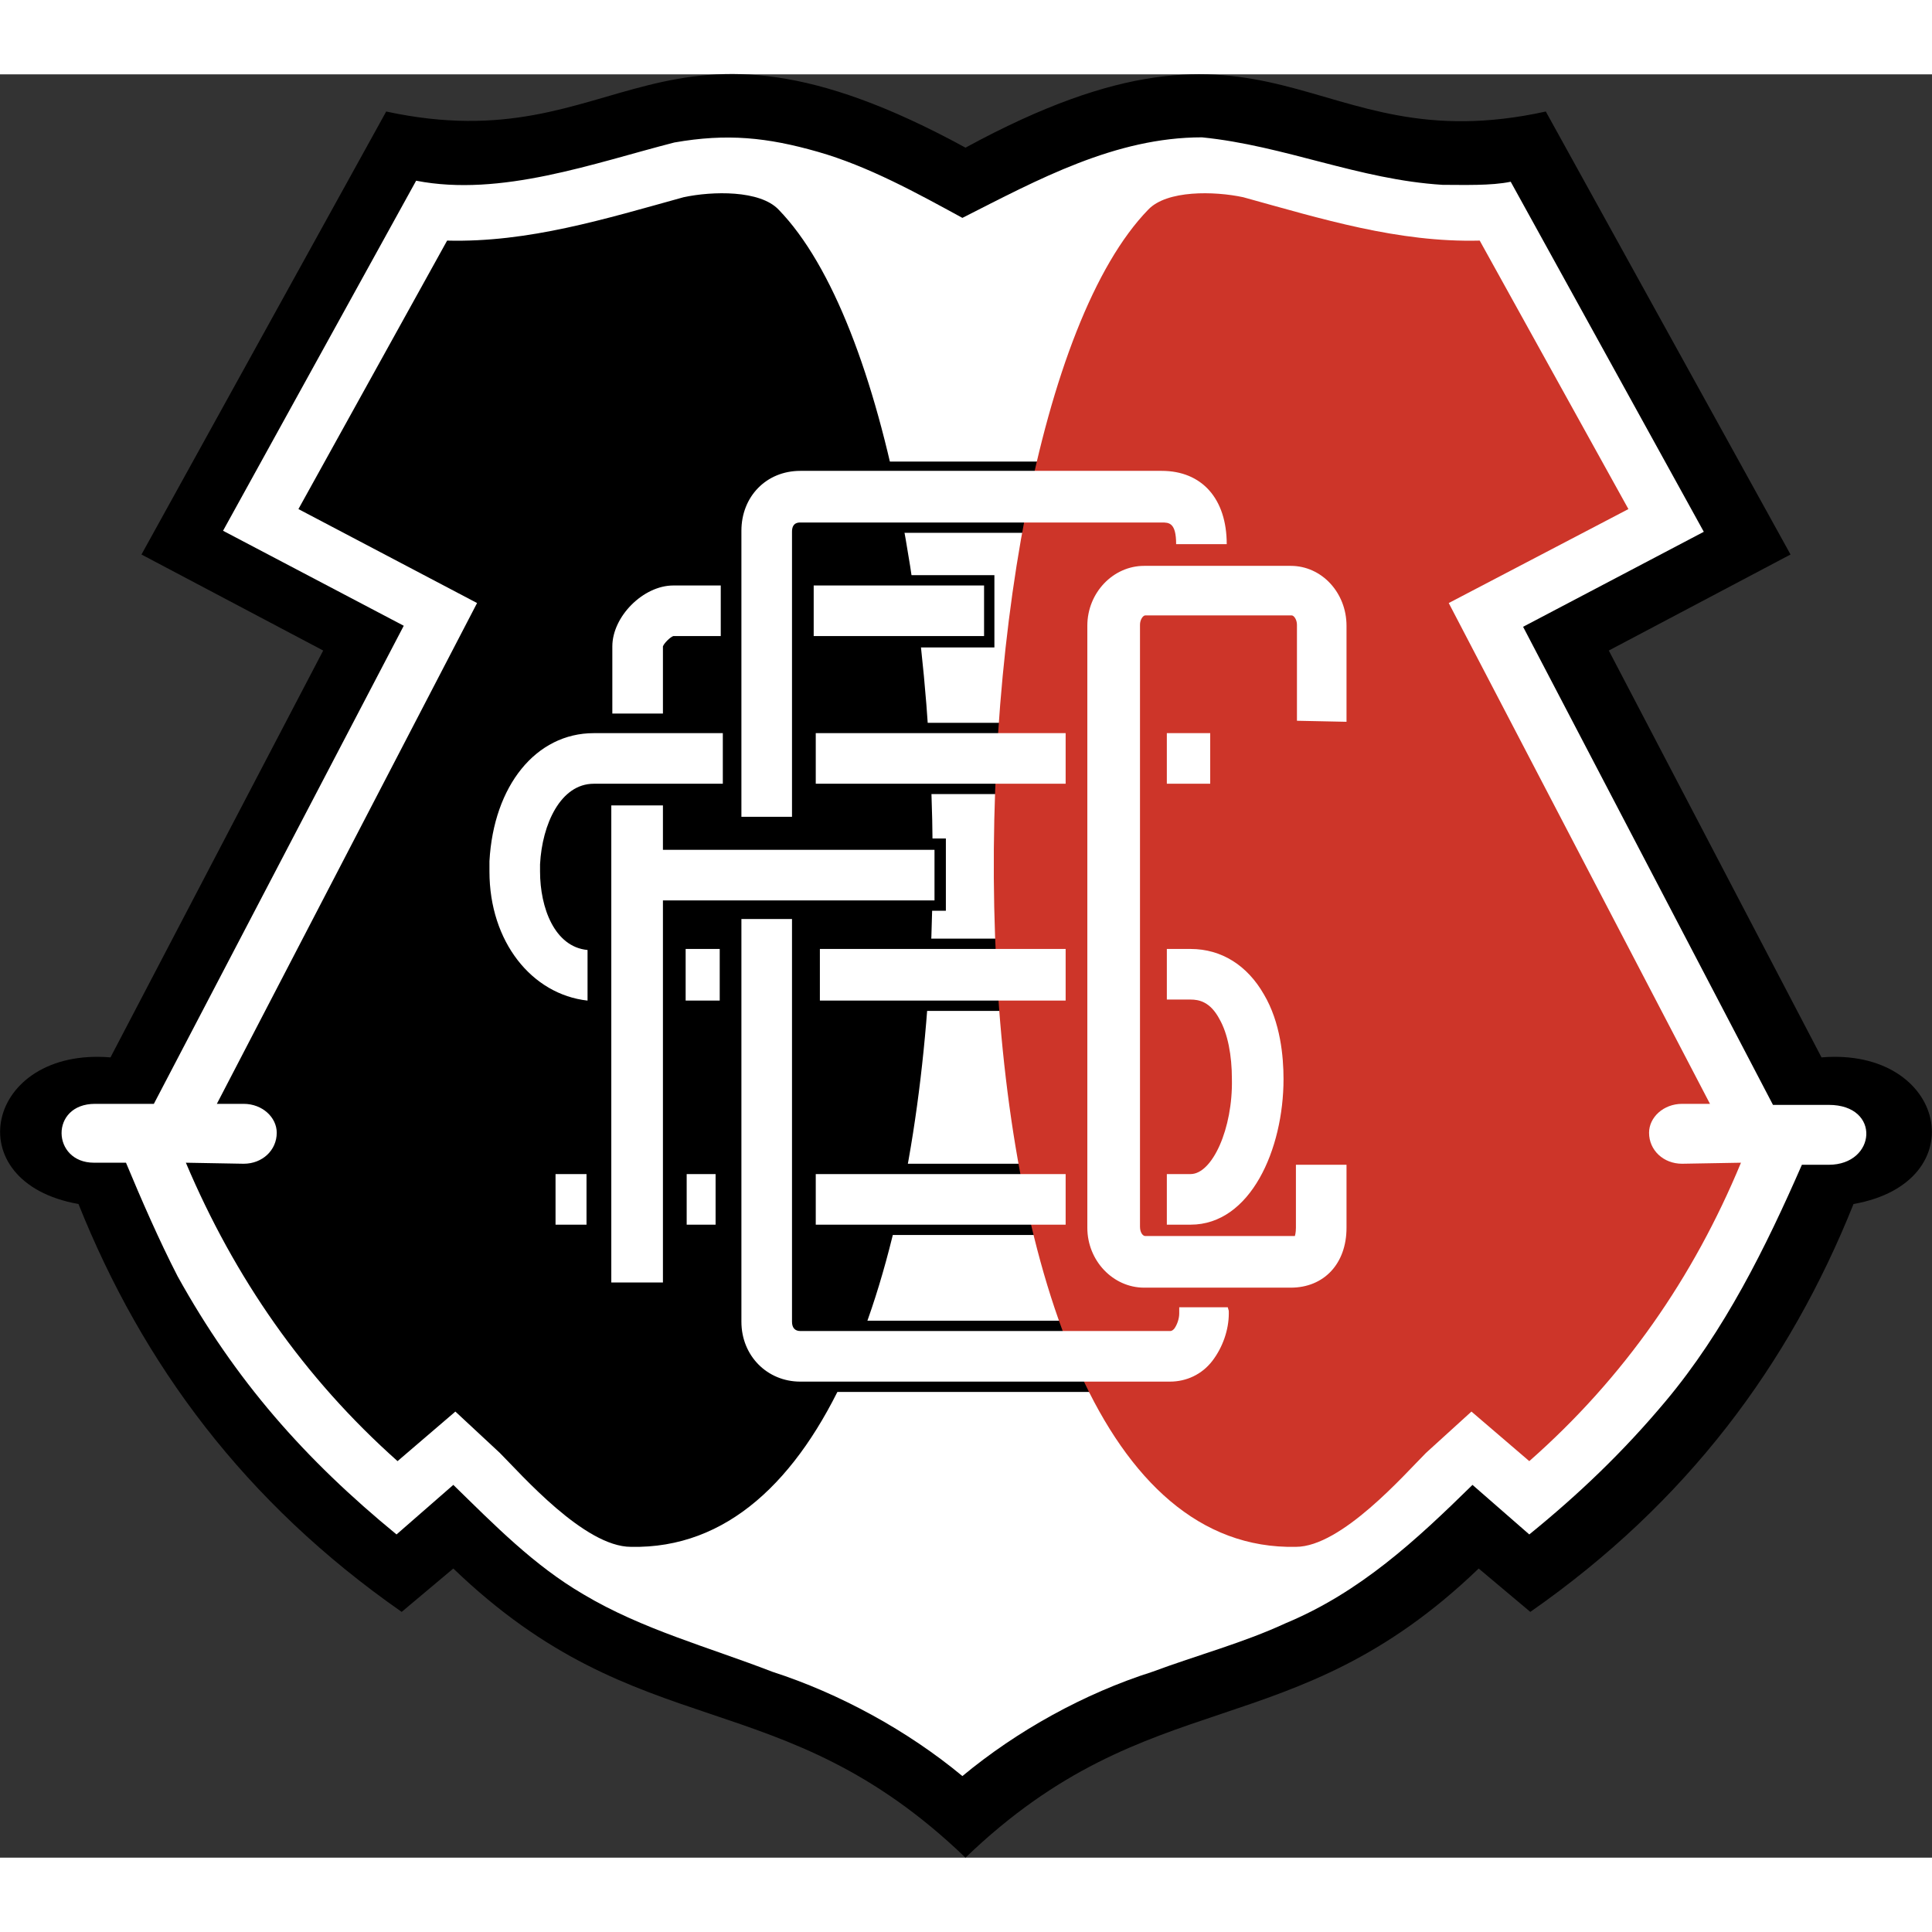 <?xml version="1.0" encoding="utf-8"?>
<!DOCTYPE svg PUBLIC "-//W3C//DTD SVG 1.0//EN" "http://www.w3.org/TR/2001/REC-SVG-20010904/DTD/svg10.dtd">
<svg version="1.0" xmlns="http://www.w3.org/2000/svg" xmlns:xlink="http://www.w3.org/1999/xlink" xml:space="preserve" width="60px" height="60px" 
	viewBox="-417.1 620.6 187.1 172.7" id="santa-cruz"><rect x="-417.1" y="620.6" width="187.1" height="172.7" fill="#333333" stroke="none"/><title>santa-cruz</title><path d="M-323.6 793.3c-18-17.3-31.4-10.5-49.6-28l-5 4.2c-15.2-10.6-25.1-24-31.3-39.5-11.9-2.1-9-15.2 3.1-14.2l20.6-39.4-17.6-9.3 23.7-42.9c23.2 5 25.9-13 56.1 3.5 30.3-16.5 33 1.6 56.2-3.5l23.7 42.9-17.6 9.3 20.6 39.4c12.1-1 15 12.1 3.1 14.2-6.2 15.5-16.1 28.9-31.3 39.5l-5-4.2c-18.2 17.5-31.7 10.7-49.7 28z"/><path fill="#FFF" d="M-407.9 720.3h5.7L-378 674l-17.5-9.2 18.7-33.9c8.2 1.6 17.2-1.7 25-3.7 5.1-.9 9-.5 13.9.9s9.6 4 14 6.4c7.3-3.7 14.8-7.8 23.2-7.8 8 .8 15.2 4.1 23.3 4.6 2 0 4.7.1 6.6-.3l18.7 33.9-17.5 9.2 24.2 46.3h5.4c5.1 0 4.6 5.8 0 5.8h-2.6c-3.5 8-7.5 16.1-13.2 22.9-4.1 4.9-8.4 9-13.2 12.9l-5.5-4.8c-5.5 5.4-10.9 10.4-18.1 13.4-4.1 1.9-8.6 3.1-12.9 4.7-6.6 2.1-13.1 5.7-18.4 10.1-5.3-4.4-11.9-8-18.4-10.1-6.2-2.4-12.6-4.1-18.3-7.5-4.8-2.8-8.6-6.7-12.6-10.6l-5.5 4.8c-8.9-7.3-15.6-14.9-21.2-25-1.8-3.5-3.5-7.4-5-11h-3.1c-4.1 0-4.3-5.7.1-5.7z"/><path d="M-330 694.6v7h4.5v-7m-5.9-25.5v7h10.6v-7m-9.5 14.3v6.9h10.8v-6.9m-13.3-25.3v6.9h18.3v-6.9m-24 83.2v6.9h29v-6.9m-23-15.2v6.9h16.9v-6.9m-14-21.8v7h10.8v-7"/><path d="M-396.1 720.3h2.6c1.8 0 3.2 1.3 3.2 2.8 0 1.7-1.4 3-3.2 3l-5.6-.1c4.7 11.1 11.4 20.8 20.5 28.9l5.6-4.8 4.3 4c2.1 2.1 8.2 9.1 12.7 9.1 37.2.8 35.3-107.9 14.3-129.5-1.8-1.9-6.4-1.8-9.2-1.2-7.6 2.1-15 4.4-22.9 4.2l-14.4 26 17.3 9.1-25.2 48.5z"/><path fill="#CD3529" d="M-251.5 720.3h-2.7c-1.8 0-3.2 1.3-3.2 2.8 0 1.7 1.4 3 3.2 3l5.7-.1c-4.6 11.1-11.3 20.8-20.5 28.9l-5.6-4.8-4.4 4c-2.1 2.1-8.2 9.1-12.6 9.1-37.3.8-35.3-107.9-14.3-129.5 1.8-1.9 6.4-1.8 9.2-1.2 7.6 2.1 15 4.4 22.9 4.2l14.4 26-17.4 9.1 25.3 48.5z"/><path fill="#FFF" d="M-321.8 670.1h-16.5v4.9h16.5m-31.1 1c.1-.3.7-.9 1-1h4.6v-4.9h-4.6c-2.9 0-5.9 3-5.9 5.9v6.5h4.9V676zm53 8.4h-4.2v4.9h4.2m-14-4.9h-24.2v4.9h24.2m-45.7 0h12.5v-4.9h-12.5c-5.6 0-9.7 5.1-10.1 12.4v1c0 6.8 4.1 11.9 9.5 12.5v-4.9c-3.2-.3-4.6-4.1-4.6-7.6v-.7c.2-3.9 2-7.8 5.2-7.8zm8.9 21h3.3v-5h-3.3m36.8 0h-23.8v5h23.8m12.1 16.8h-2.3v4.9h2.3c5.8 0 9-7.3 9-14.1 0-2.2-.3-5.5-1.9-8.2-1.6-2.8-4.1-4.4-7.1-4.4h-2.3v4.9h2.3c.8 0 1.9.2 2.8 1.9.8 1.4 1.2 3.5 1.2 5.8.1 4.8-1.9 9.2-4 9.2zm-36.3 4.9h24.2v-4.9h-24.2m-12.5 4.9h2.8v-4.9h-2.8m-12.7 4.9h3v-4.9h-3"/><path fill="#FFF" d="M-340.4 664.9c0-.4.1-.9.8-.9h35c.7 0 1.4 0 1.4 2.1h4.9c0-4.4-2.4-7.1-6.3-7.1h-35c-3.3 0-5.7 2.5-5.7 5.8v27.7h4.9v-27.6zm37.5 75.1v.6c0 .5-.2 1.1-.5 1.5-.2.2-.3.2-.4.2h-35.8c-.5 0-.8-.3-.8-.9v-39h-4.9v39c0 3.3 2.5 5.8 5.7 5.8h35.8c1.6 0 3.1-.7 4.1-2s1.6-3 1.6-4.6c0-.4 0-.2-.1-.6h-4.7z"/><path fill="#FFF" d="M-286.7 683.3V674c0-3.2-2.4-5.8-5.4-5.8h-14.2c-3 0-5.5 2.6-5.5 5.8v58.3c0 3.2 2.5 5.8 5.5 5.8h14.2c3.2 0 5.4-2.3 5.4-5.8v-6.1h-4.9v6.1c0 .5-.1.8-.1.8h-14.5c-.2 0-.5-.3-.5-.9v-58.3c0-.5.3-.9.5-.9h14.2c.2 0 .5.4.5.9v9.3l4.8.1zm-39.9 17.3v-4.9h-26.3v-4.3h-5v46.2h5v-37"/>
</svg>

